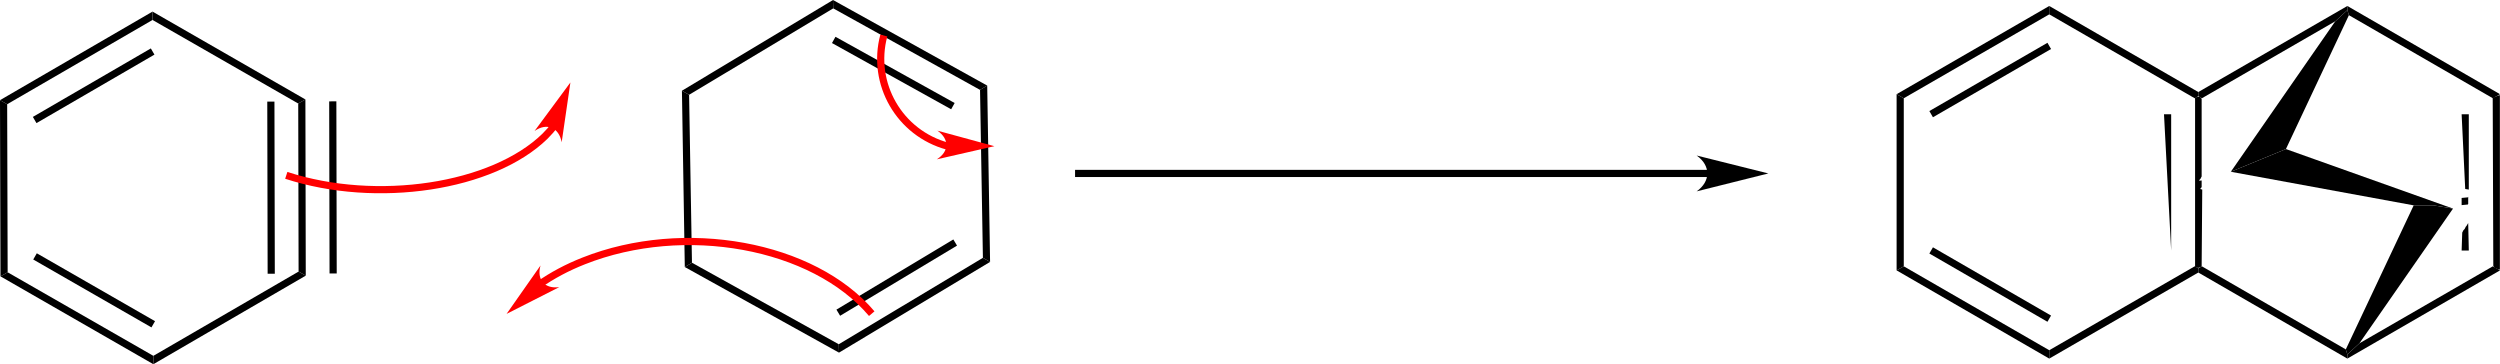 <?xml version="1.0"?><svg xmlns="http://www.w3.org/2000/svg" xmlns:xlink="http://www.w3.org/1999/xlink" viewBox="46.81 51.99 209.15 30.47" preserveAspectRatio="xMidYMid" width="100%" height="100%"><rect x="46.81" y="51.99" width="209.15" height="30.47" fill="#333333" stroke="none"/><clipPath id="149"><rect x="0.3" y="0.3" width="522.6" height="769.08" /></clipPath><g id="drawing"><rect x="46.81" y="51.99" width="100%" height="100%" fill="rgb(255, 255, 255)" /><g id="page" clip-path="url(#149)"><g id="Solid"><path d="M59.57 52.96 L59.57 52.96 L59.57 53.31 L59.57 53.66 L47.41 60.71 L47.11 60.54 L46.81 60.37 Z" stroke="rgb(0, 0, 0)" stroke-width="0" fill-rule="evenodd" stroke-linejoin="miter" fill="rgb(0, 0, 0)" shape-rendering="geometricPrecision" /><line x1="59.58" y1="56.3" x2="49.71" y2="62.03" stroke="rgb(0, 0, 0)" stroke-width="0.6" shape-rendering="auto" /></g><g id="Solid"><path d="M46.81 60.37 L46.81 60.37 L47.11 60.54 L47.41 60.71 L47.45 74.77 L47.15 74.94 L46.85 75.11 Z" stroke="rgb(0, 0, 0)" stroke-width="0" fill-rule="evenodd" stroke-linejoin="miter" fill="rgb(0, 0, 0)" shape-rendering="geometricPrecision" /></g><g id="Solid"><path d="M46.85 75.11 L46.85 75.11 L47.15 74.94 L47.45 74.77 L59.64 81.76 L59.64 82.11 L59.64 82.46 Z" stroke="rgb(0, 0, 0)" stroke-width="0" fill-rule="evenodd" stroke-linejoin="miter" fill="rgb(0, 0, 0)" shape-rendering="geometricPrecision" /><line x1="49.74" y1="73.44" x2="59.63" y2="79.12" stroke="rgb(0, 0, 0)" stroke-width="0.6" shape-rendering="auto" /></g><g id="Solid"><path d="M59.64 82.46 L59.64 82.46 L59.64 82.11 L59.64 81.76 L71.79 74.71 L72.09 74.88 L72.39 75.05 Z" stroke="rgb(0, 0, 0)" stroke-width="0" fill-rule="evenodd" stroke-linejoin="miter" fill="rgb(0, 0, 0)" shape-rendering="geometricPrecision" /></g><g id="Solid"><path d="M72.39 75.05 L72.39 75.05 L72.09 74.88 L71.79 74.71 L71.76 60.65 L72.06 60.48 L72.36 60.31 Z" stroke="rgb(0, 0, 0)" stroke-width="0" fill-rule="evenodd" stroke-linejoin="miter" fill="rgb(0, 0, 0)" shape-rendering="geometricPrecision" /><line x1="74.68" y1="74.87" x2="74.65" y2="60.47" stroke="rgb(0, 0, 0)" stroke-width="0.6" shape-rendering="auto" /><line x1="69.5" y1="74.89" x2="69.47" y2="60.49" stroke="rgb(0, 0, 0)" stroke-width="0.6" shape-rendering="auto" /></g><g id="Solid"><path d="M72.36 60.31 L72.36 60.31 L72.06 60.48 L71.76 60.65 L59.57 53.66 L59.57 53.31 L59.57 52.96 Z" stroke="rgb(0, 0, 0)" stroke-width="0" fill-rule="evenodd" stroke-linejoin="miter" fill="rgb(0, 0, 0)" shape-rendering="geometricPrecision" /></g><g id="Solid"><path d="M117 81.49 L117 81.49 L116.99 81.14 L116.98 80.79 L129.04 73.56 L129.34 73.73 L129.64 73.9 Z" stroke="rgb(0, 0, 0)" stroke-width="0" fill-rule="evenodd" stroke-linejoin="miter" fill="rgb(0, 0, 0)" shape-rendering="geometricPrecision" /><line x1="116.94" y1="78.15" x2="126.72" y2="72.28" stroke="rgb(0, 0, 0)" stroke-width="0.6" shape-rendering="auto" /></g><g id="Solid"><path d="M129.64 73.9 L129.64 73.9 L129.34 73.73 L129.04 73.56 L128.8 59.51 L129.1 59.33 L129.4 59.15 Z" stroke="rgb(0, 0, 0)" stroke-width="0" fill-rule="evenodd" stroke-linejoin="miter" fill="rgb(0, 0, 0)" shape-rendering="geometricPrecision" /></g><g id="Solid"><path d="M129.4 59.15 L129.4 59.15 L129.1 59.33 L128.8 59.51 L116.52 52.69 L116.51 52.34 L116.5 51.99 Z" stroke="rgb(0, 0, 0)" stroke-width="0" fill-rule="evenodd" stroke-linejoin="miter" fill="rgb(0, 0, 0)" shape-rendering="geometricPrecision" /><line x1="126.53" y1="60.87" x2="116.56" y2="55.33" stroke="rgb(0, 0, 0)" stroke-width="0.6" shape-rendering="auto" /></g><g id="Solid"><path d="M116.5 51.99 L116.5 51.99 L116.51 52.34 L116.52 52.69 L104.46 59.92 L104.16 59.75 L103.86 59.58 Z" stroke="rgb(0, 0, 0)" stroke-width="0" fill-rule="evenodd" stroke-linejoin="miter" fill="rgb(0, 0, 0)" shape-rendering="geometricPrecision" /></g><g id="Solid"><path d="M103.86 59.58 L103.86 59.58 L104.16 59.75 L104.46 59.92 L104.7 73.97 L104.4 74.15 L104.1 74.33 Z" stroke="rgb(0, 0, 0)" stroke-width="0" fill-rule="evenodd" stroke-linejoin="miter" fill="rgb(0, 0, 0)" shape-rendering="geometricPrecision" /></g><g id="Solid"><path d="M104.1 74.33 L104.1 74.33 L104.4 74.15 L104.7 73.97 L116.98 80.79 L116.99 81.14 L117 81.49 Z" stroke="rgb(0, 0, 0)" stroke-width="0" fill-rule="evenodd" stroke-linejoin="miter" fill="rgb(0, 0, 0)" shape-rendering="geometricPrecision" /></g><g id="Arrow"><path d="M70.76 66.66 C78.33 69.13 88.03 67.66 92.41 63.38 C92.73 63.06 93.01 62.74 93.27 62.4 " stroke="rgb(255, 0, 0)" stroke-width="0.6" fill-rule="evenodd" stroke-linejoin="bevel" fill="none" shape-rendering="geometricPrecision" /><path d="M94.53 58.89 L91.53 62.95 C92.56 62.23 93.57 62.65 93.8 63.89 Z" stroke="rgb(255, 0, 0)" stroke-width="0" fill-rule="evenodd" stroke-linejoin="miter" stroke-miterlimit="7.179" fill="rgb(255, 0, 0)" shape-rendering="geometricPrecision" /></g><g id="Arrow"><path d="M120.75 54.96 C119.67 58.99 122.06 63.13 126.09 64.22 C126.19 64.24 126.3 64.27 126.4 64.29 " stroke="rgb(255, 0, 0)" stroke-width="0.6" fill-rule="evenodd" stroke-linejoin="bevel" fill="none" shape-rendering="geometricPrecision" /><path d="M130 64.22 L125.23 62.92 C126.25 63.62 126.23 64.67 125.18 65.32 Z" stroke="rgb(255, 0, 0)" stroke-width="0" fill-rule="evenodd" stroke-linejoin="miter" stroke-miterlimit="6.935" fill="rgb(255, 0, 0)" shape-rendering="geometricPrecision" /></g><g id="Arrow"><path d="M119.74 78.23 C114.86 72.45 104.07 70.48 95.64 73.82 C94.27 74.36 93.01 75.03 91.9 75.81 " stroke="rgb(255, 0, 0)" stroke-width="0.6" fill-rule="evenodd" stroke-linejoin="bevel" fill="none" shape-rendering="geometricPrecision" /><path d="M89.19 78.25 L93.6 76.01 C92.38 76.18 91.69 75.39 92.03 74.2 Z" stroke="rgb(255, 0, 0)" stroke-width="0" fill-rule="evenodd" stroke-linejoin="miter" stroke-miterlimit="6.939" fill="rgb(255, 0, 0)" shape-rendering="geometricPrecision" /></g><g id="Solid"><path d="M205.48 59.87 L205.48 59.87 L205.78 60.04 L206.08 60.21 L206.08 74.27 L205.78 74.44 L205.48 74.61 Z" stroke="rgb(0, 0, 0)" stroke-width="0" fill-rule="evenodd" stroke-linejoin="miter" fill="rgb(0, 0, 0)" shape-rendering="geometricPrecision" /></g><g id="Solid"><path d="M205.48 74.61 L205.48 74.61 L205.78 74.44 L206.08 74.27 L218.25 81.29 L218.25 81.64 L218.25 81.99 Z" stroke="rgb(0, 0, 0)" stroke-width="0" fill-rule="evenodd" stroke-linejoin="miter" fill="rgb(0, 0, 0)" shape-rendering="geometricPrecision" /><line x1="208.37" y1="72.94" x2="218.25" y2="78.65" stroke="rgb(0, 0, 0)" stroke-width="0.6" shape-rendering="auto" /></g><g id="Solid"><path d="M218.25 81.99 L218.25 81.99 L218.25 81.64 L218.25 81.29 L230.42 74.27 L230.72 74.44 L230.72 74.79 Z" stroke="rgb(0, 0, 0)" stroke-width="0" fill-rule="evenodd" stroke-linejoin="miter" fill="rgb(0, 0, 0)" shape-rendering="geometricPrecision" /></g><g id="Solid"><g id="Bond's parts"><path d="M230.65 60.1 L230.65 60.1 L230.88 60.1 L230.95 60.2 L231 60.25 L231 66.75 L230.9 66.95 L230.85 67 L230.77 67.1 L230.98 67.1 L231 67.05 L231 67.65 L230.95 67.7 L230.88 67.8 L231.05 67.85 L231 74.25 L230.98 74.3 L230.73 74.4 L230.68 74.4 L230.45 74.35 L230.45 60.15 Z" stroke="rgb(0, 0, 0)" stroke-width="0" fill-rule="evenodd" stroke-linejoin="miter" fill="rgb(0, 0, 0)" shape-rendering="geometricPrecision" /><path d="M227.85 61.55 L227.85 61.55 L228.45 61.55 L228.45 72.95 Z" stroke="rgb(0, 0, 0)" stroke-width="0" fill-rule="evenodd" stroke-linejoin="miter" fill="rgb(0, 0, 0)" shape-rendering="geometricPrecision" /></g></g><g id="Solid"><path d="M230.72 59.69 L230.72 59.69 L230.72 60.04 L230.42 60.21 L218.25 53.19 L218.25 52.84 L218.25 52.49 Z" stroke="rgb(0, 0, 0)" stroke-width="0" fill-rule="evenodd" stroke-linejoin="miter" fill="rgb(0, 0, 0)" shape-rendering="geometricPrecision" /></g><g id="Solid"><path d="M218.25 52.49 L218.25 52.49 L218.25 52.84 L218.25 53.19 L206.08 60.21 L205.78 60.04 L205.48 59.87 Z" stroke="rgb(0, 0, 0)" stroke-width="0" fill-rule="evenodd" stroke-linejoin="miter" fill="rgb(0, 0, 0)" shape-rendering="geometricPrecision" /><line x1="218.25" y1="55.83" x2="208.37" y2="61.54" stroke="rgb(0, 0, 0)" stroke-width="0.6" shape-rendering="auto" /></g><g id="Solid"><path d="M230.72 74.79 L230.72 74.79 L230.72 74.44 L231.02 74.27 L243.06 81.22 L243.19 81.64 L243.19 81.99 Z" stroke="rgb(0, 0, 0)" stroke-width="0" fill-rule="evenodd" stroke-linejoin="miter" fill="rgb(0, 0, 0)" shape-rendering="geometricPrecision" /></g><g id="Solid"><path d="M243.19 81.99 L243.19 81.99 L243.19 81.64 L244.2 80.71 L255.36 74.27 L255.66 74.44 L255.96 74.61 Z" stroke="rgb(0, 0, 0)" stroke-width="0" fill-rule="evenodd" stroke-linejoin="miter" fill="rgb(0, 0, 0)" shape-rendering="geometricPrecision" /></g><g id="Solid"><g id="Bond's parts"><path d="M255.75 60 L255.75 60 L255.95 59.95 L255.95 74.55 L255.75 74.5 L255.52 74.4 L255.45 74.3 L255.4 74.25 L255.35 60.15 L255.55 60.1 Z" stroke="rgb(0, 0, 0)" stroke-width="0" fill-rule="evenodd" stroke-linejoin="miter" fill="rgb(0, 0, 0)" shape-rendering="geometricPrecision" /><path d="M252.75 61.55 L252.75 61.55 L253.35 61.55 L253.35 67.85 L253.05 67.8 Z" stroke="rgb(0, 0, 0)" stroke-width="0" fill-rule="evenodd" stroke-linejoin="miter" fill="rgb(0, 0, 0)" shape-rendering="geometricPrecision" /><path d="M253.27 68.5 L253.27 68.5 L253.3 68.45 L253.3 69.05 L253.27 69.1 L252.75 69.15 L252.75 68.55 Z" stroke="rgb(0, 0, 0)" stroke-width="0" fill-rule="evenodd" stroke-linejoin="miter" fill="rgb(0, 0, 0)" shape-rendering="geometricPrecision" /><path d="M253.3 70.65 L253.3 70.65 L253.35 72.95 L252.75 72.95 L252.8 71.45 L252.9 71.25 L252.95 71.2 L253 71.15 L253.1 70.95 L253.15 70.9 Z" stroke="rgb(0, 0, 0)" stroke-width="0" fill-rule="evenodd" stroke-linejoin="miter" fill="rgb(0, 0, 0)" shape-rendering="geometricPrecision" /></g></g><g id="Solid"><path d="M255.96 59.87 L255.96 59.87 L255.66 60.04 L255.36 60.21 L243.32 53.26 L243.19 52.84 L243.19 52.49 Z" stroke="rgb(0, 0, 0)" stroke-width="0" fill-rule="evenodd" stroke-linejoin="miter" fill="rgb(0, 0, 0)" shape-rendering="geometricPrecision" /></g><g id="Solid"><path d="M243.19 52.49 L243.19 52.49 L243.19 52.84 L242.18 53.77 L231.02 60.21 L230.72 60.04 L230.72 59.69 Z" stroke="rgb(0, 0, 0)" stroke-width="0" fill-rule="evenodd" stroke-linejoin="miter" fill="rgb(0, 0, 0)" shape-rendering="geometricPrecision" /></g><g id="WedgeBegin"><path d="M242.18 53.77 L242.18 53.77 L243.19 52.84 L243.32 53.26 L238.05 64.46 L235.99 65.31 L233.44 66.36 Z" stroke="rgb(0, 0, 0)" stroke-width="0" fill-rule="evenodd" stroke-linejoin="miter" fill="rgb(0, 0, 0)" shape-rendering="geometricPrecision" /></g><g id="WedgeBegin"><path d="M244.2 80.71 L244.2 80.71 L243.19 81.64 L243.06 81.22 L248.74 69.17 L250.39 69.17 L252.03 69.44 Z" stroke="rgb(0, 0, 0)" stroke-width="0" fill-rule="evenodd" stroke-linejoin="miter" fill="rgb(0, 0, 0)" shape-rendering="geometricPrecision" /></g><g id="WedgeBegin"><path d="M252.03 69.44 L252.03 69.44 L250.39 69.17 L248.74 69.17 L233.44 66.36 L235.99 65.31 L238.05 64.46 Z" stroke="rgb(0, 0, 0)" stroke-width="0" fill-rule="evenodd" stroke-linejoin="miter" fill="rgb(0, 0, 0)" shape-rendering="geometricPrecision" /></g><g id="Arrow"><line x1="190.5" y1="66.5" x2="136.75" y2="66.5" stroke="rgb(0, 0, 0)" stroke-width="0.6" shape-rendering="auto" /><path d="M194.75 66.5 L188.75 65 C189.94 65.84 189.94 67.16 188.75 68 Z" stroke="rgb(0, 0, 0)" stroke-width="0" fill-rule="evenodd" stroke-linejoin="miter" stroke-miterlimit="6.935" fill="rgb(0, 0, 0)" shape-rendering="geometricPrecision" /></g></g></g></svg>